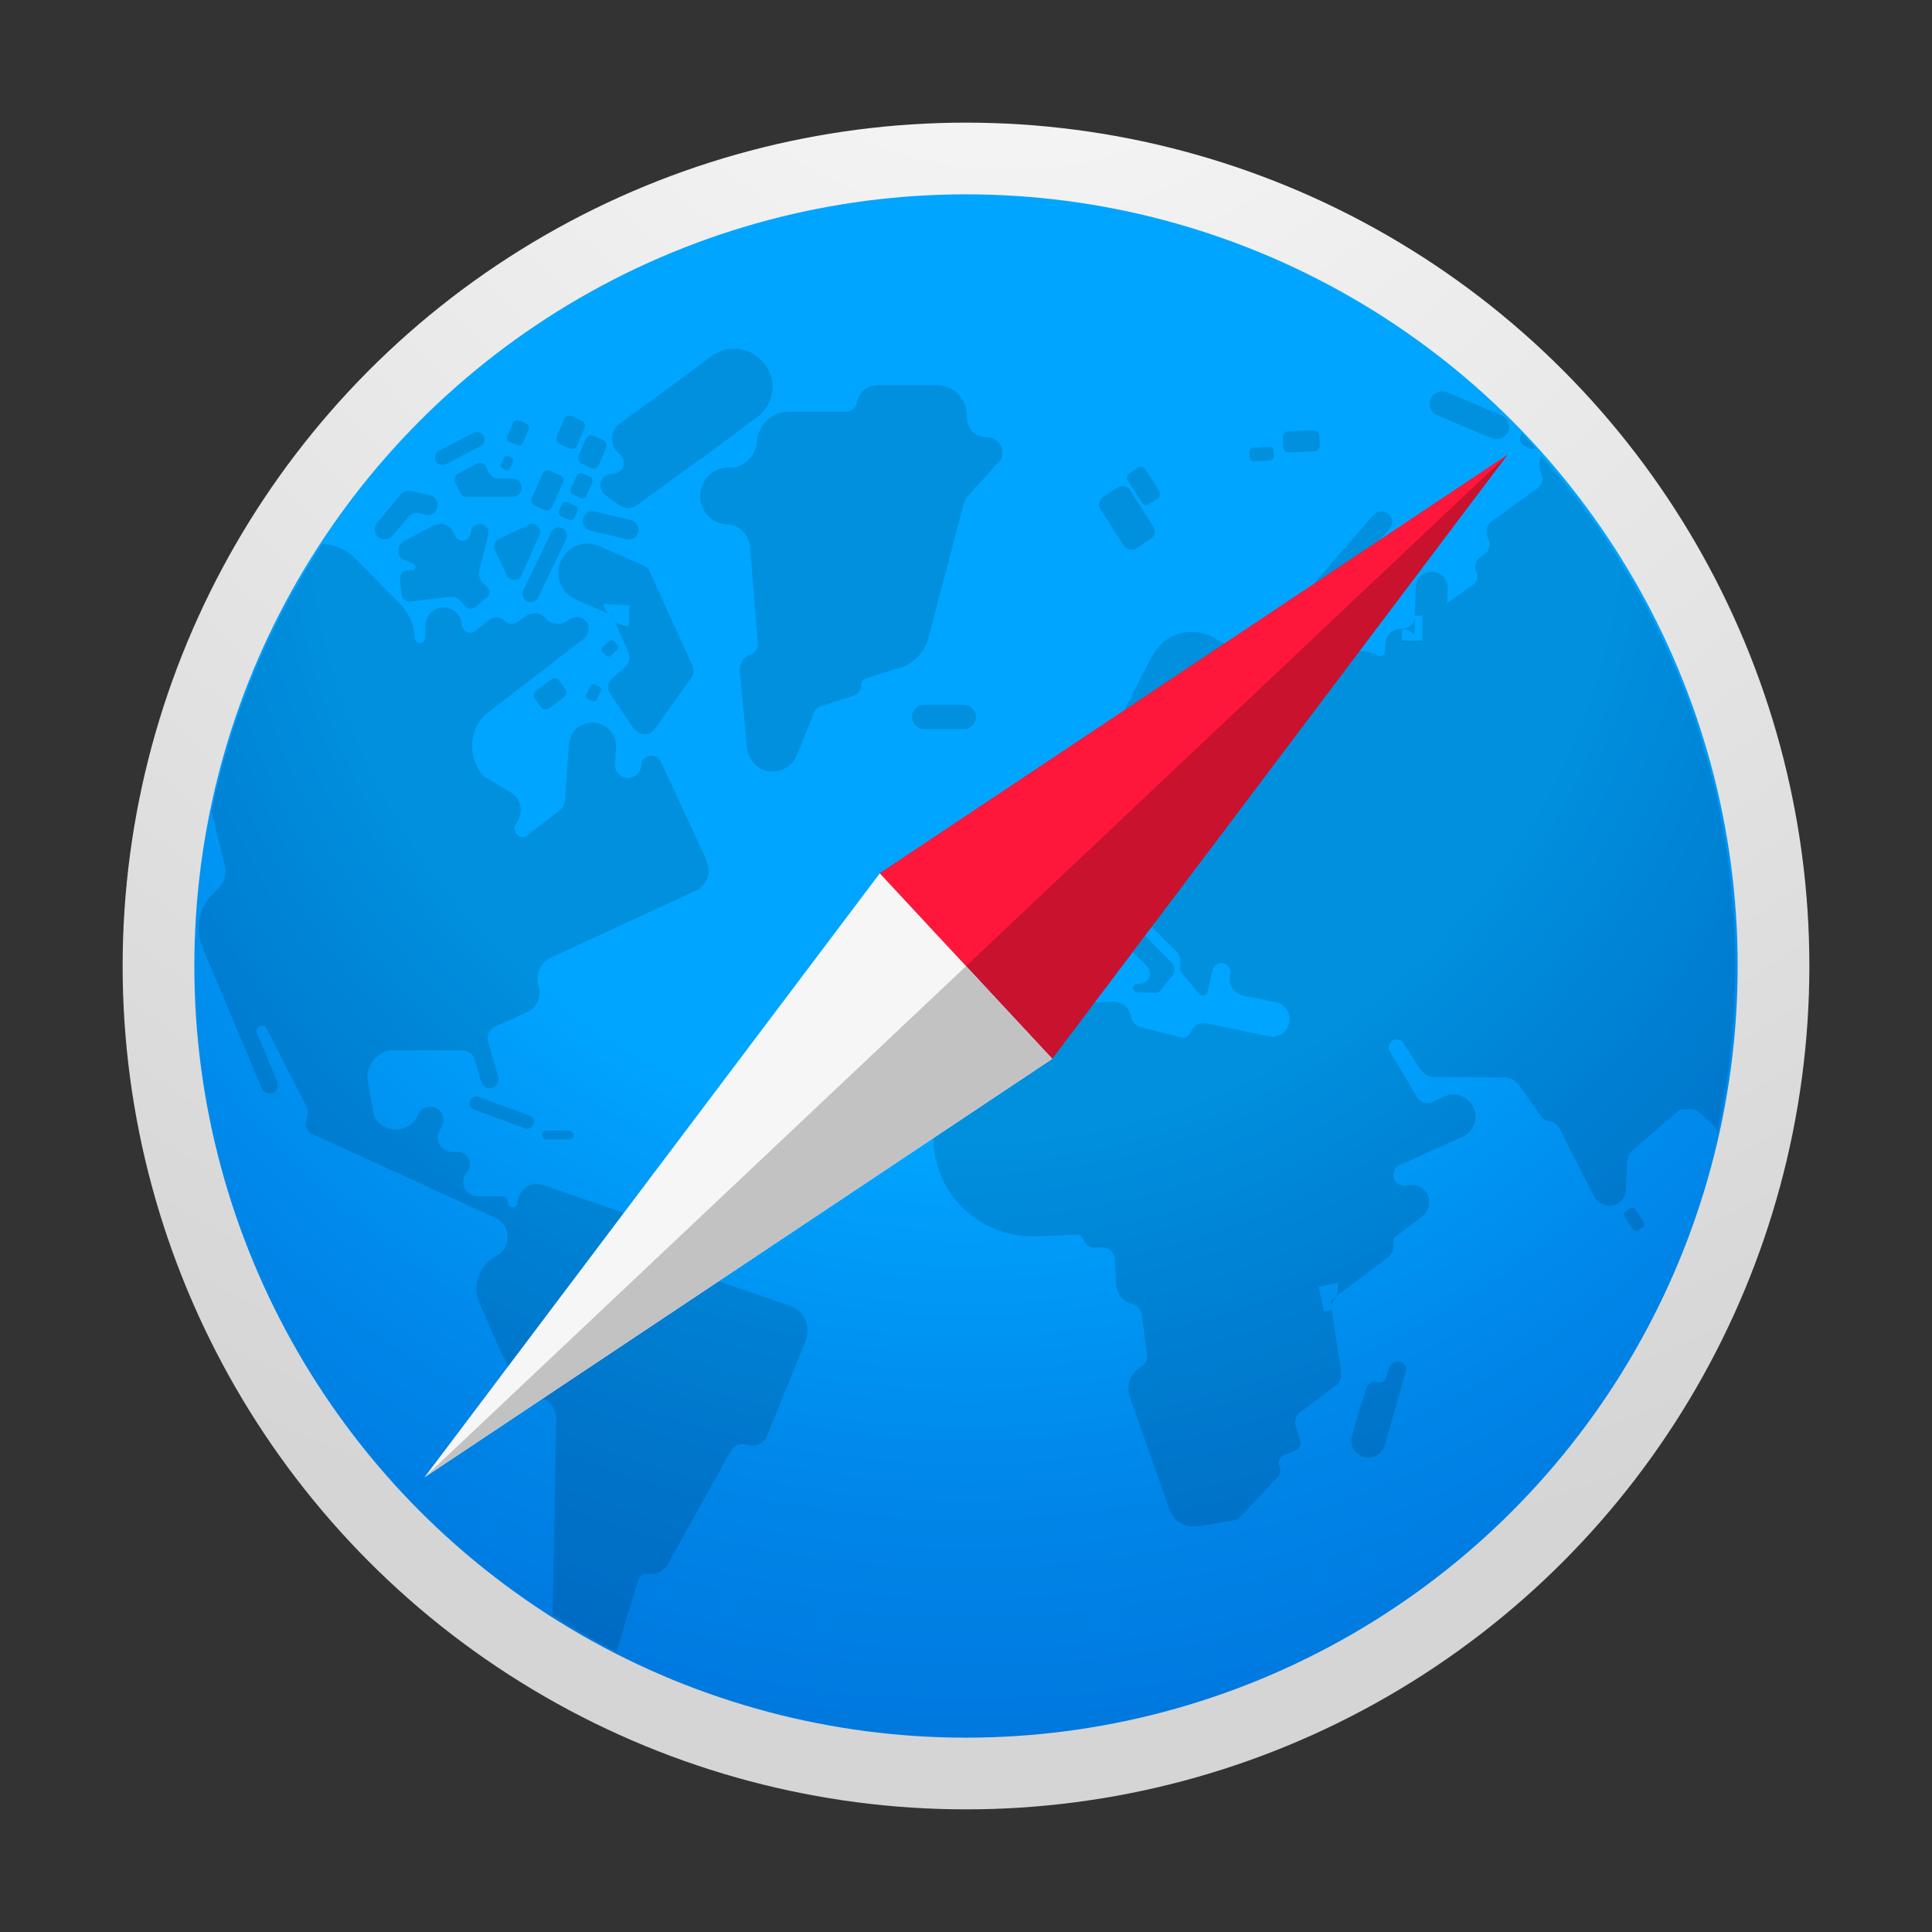 <svg xmlns="http://www.w3.org/2000/svg" xmlns:xlink="http://www.w3.org/1999/xlink" style="enable-background:new 0 0 1024 1024" x="0" y="0" version="1.1" viewBox="0 0 1024 1024" xml:space="preserve"><rect x="0" y="0" width="1024" height="1024" fill="#333333" stroke="none"/><style type="text/css">.st0{fill:url(#SVGID_1_)}.st1{fill:url(#SVGID_2_)}.st2{opacity:.13}.st3{fill:#c9122e}.st4{fill:#ff173b}.st5{fill:#f6f6f6}.st6{fill:#c2c2c2}.st7{display:none}.st8{fill:#c9122e}.st10,.st11,.st8,.st9{display:inline}.st9{fill:#ff173b}.st10{fill:#f6f6f6}.st11{fill:#c2c2c2}</style><g id="Circle"><radialGradient id="SVGID_1_" cx="534.994" cy="-103.143" r="954.203" gradientUnits="userSpaceOnUse"><stop style="stop-color:#fbfafa" offset="0"/><stop style="stop-color:#d5d5d5" offset="1"/></radialGradient><circle cx="512" cy="512" r="447" class="st0"/><radialGradient id="SVGID_2_" cx="512" cy="256.552" r="1086.499" gradientUnits="userSpaceOnUse"><stop style="stop-color:#00a5ff" offset=".32"/><stop style="stop-color:#009ffb" offset=".349"/><stop style="stop-color:#0086e8" offset=".499"/><stop style="stop-color:#0073db" offset=".654"/><stop style="stop-color:#0069d4" offset=".817"/><stop style="stop-color:#0065d1" offset="1"/></radialGradient><circle cx="512" cy="512" r="409" class="st1"/><g class="st2"><path d="M283.5,268.1l5,2.3c1.7,0.6,3.3,0,4.1-1.7l5.8-12.8c0.6-1.7,0-3.3-1.7-4.1l-5-2.3c-1.7-0.6-3.3,0-4.1,1.7l-5.8,12.8 C281.2,265.6,281.9,267.3,283.5,268.1z"/><path d="M296.8,235.4l5,2.3c1.7,0.6,3.3,0,4.1-1.7l3.9-9.1c0.6-1.7,0-3.3-1.7-4.1l-5-2.3c-1.7-0.6-3.3,0-4.1,1.7l-3.9,9.1 C294.5,233,295.1,234.6,296.8,235.4z"/><path d="M310.8,262.7l3.1-7c0.6-1.2,0-2.7-1.2-3.1l-3.9-1.7c-1.2-0.6-2.7,0-3.1,1.2l-3.1,7c-0.6,1.2,0,2.7,1.2,3.1l3.9,1.7 C309,264.6,310.4,264,310.8,262.7z"/><path d="M308.3,245.8l5,2.3c1.7,0.6,3.3,0,4.1-1.7l3.9-9.1c0.6-1.7,0-3.3-1.7-4.1l-5-2.3c-1.7-0.6-3.3,0-4.1,1.7l-3.9,9.1 C306.1,243.3,306.7,245,308.3,245.8z"/><path d="M270.1,234.2l3.9,1.7c1.2,0.6,2.7,0,3.1-1.2l3.1-7c0.6-1.2,0-2.7-1.2-3.1l-3.9-1.7c-1.2-0.6-2.7,0-3.1,1.2l-3.1,7 C268.2,232.3,268.8,233.8,270.1,234.2z"/><path d="M266.1,248.1l2.3,1c0.6,0.2,1.4,0,1.9-0.6l1.7-3.9c0.2-0.6,0-1.4-0.6-1.9l-2.3-1c-0.6-0.2-1.4,0-1.9,0.6l-1.7,3.9 C265.3,246.8,265.5,247.6,266.1,248.1z"/><path d="M298,279.9c-2.3-1-4.8,0-5.8,2.1l-14.9,31c-1,2.1,0,4.8,2.1,5.8c2.1,1,4.8,0,5.8-2.1l14.9-31 C301.1,283.6,300.1,281,298,279.9z"/><path d="M312.9,281.2l19.2,4.6c2.7,0.6,5.6-1,6.2-3.9c0.6-2.9-1-5.6-3.9-6.2l-19.2-4.6c-2.7-0.6-5.6,1-6.2,3.9 C308.3,277.6,310,280.5,312.9,281.2z"/><path d="M236.3,246l18.4-9.5c1.9-1,2.7-3.5,1.7-5.4c-1-1.9-3.5-2.7-5.4-1.7l-18.4,9.5c-1.9,1-2.7,3.5-1.7,5.4 C232,246.2,234.5,247,236.3,246z"/><path d="M300.9,266.3c-1.2-0.6-2.7,0-3.1,1.2l-1.4,3.1c-0.6,1.2,0,2.7,1.2,3.1l3.9,1.7c1.2,0.6,2.7,0,3.1-1.2l1.4-3.1 c0.6-1.2,0-2.7-1.2-3.1L300.9,266.3z"/><path d="M296.3,360.8c-1-1.4-2.9-1.7-4.3-0.6l-7.9,6c-1.4,1-1.7,2.9-0.6,4.3l3.3,4.3c1,1.4,2.9,1.7,4.3,0.6l7.9-6 c1.4-1,1.7-2.9,0.6-4.3L296.3,360.8z"/><path d="M317.6,363.9l-2.7-1.2c-0.8-0.4-1.9,0-2.1,0.8l-2.1,4.8c-0.4,0.8,0,1.9,0.8,2.1l2.7,1.2c0.8,0.4,1.9,0,2.1-0.8l2.1-4.8 C318.9,365.2,318.5,364.1,317.6,363.9z"/><path d="M323.6,347.6l3.7-3.5c0.6-0.6,0.6-1.7,0-2.3l-2.1-2.1c-0.6-0.6-1.7-0.6-2.3,0l-3.7,3.5c-0.6,0.6-0.6,1.7,0,2.3l2.1,2.1 C322,348.2,323,348.2,323.6,347.6z"/><path d="M280.6,591.3l-26.9-9.9c-1.9-0.8-3.9,0.2-4.6,2.1c-0.8,1.9,0.2,3.9,2.1,4.6l26.9,9.9c1.9,0.8,3.9-0.2,4.6-2.1 C283.5,594,282.5,591.9,280.6,591.3z"/><path d="M301.7,599.3h-12.2c-1.2,0-2.3,1-2.3,2.3c0,1.2,1,2.3,2.3,2.3h12.2c1.2,0,2.3-1,2.3-2.3C304,600.4,303,599.5,301.7,599.3z"/><path d="M322,324.9c0.1,0.1,0.1,0.1,0.2,0.1c1.2,0.5,2.2,1.4,2.9,2.6l-0.8-1.7L322,324.9z"/><path d="M325.9,329.6C325.9,329.6,325.9,329.6,325.9,329.6l0-0.1C325.9,329.5,325.9,329.5,325.9,329.6z"/><path d="M276.5,258.4c0.2-2.5-1.9-4.8-4.6-4.8h-7.9c-1.9,0-3.5-1-4.6-2.7l-1.7-3.5c-0.8-1.9-3.1-2.5-4.8-1.7L243,251 c-1.9,0.8-2.5,3.1-1.7,4.8l2.7,5.6c0.8,1.4,2.5,2.3,3.9,1.9c0.2,0,0.2,0,0.4,0h23.4C274.4,263.2,276.5,261.1,276.5,258.4z"/><path d="M283.9,278.1c-1.2-0.6-2.9-0.6-3.9,0.2c-0.2,0-0.4,0.2-0.4,0.2l-15.5,7.4c-0.8,0.4-1.4,1-1.7,1.7c-0.6,1-0.8,2.5-0.2,3.7 l6.2,13.2c0.4,1,1,2.1,2.3,2.5c2.1,1,4.8,0.2,5.8-2.1l9.3-21.1C287,281.8,286,279.1,283.9,278.1z"/><path d="M255.4,308.5c0,0,0,0,0-0.2c-1.4-1.7-1.9-3.7-1.4-5.8l4.8-18.8c0.6-2.5-0.8-5-3.3-5.8c-2.5-0.6-5,0.8-5.8,3.3l-0.8,3.1 c-0.6,1.2-2.1,2.3-3.7,2.3s-2.9-0.8-3.7-2.1l-1.7-3.1c-1.7-3.3-5.6-4.6-8.9-3.1c-0.4,0-1,0.2-1.4,0.4l-15.3,8.1 c-0.6,0.2-1,0.6-1.4,1c-0.6,0.6-1.2,1.2-1.4,2.1c-1,2.7,0.2,6,3.1,7l4.3,1.7h0.2c0.8,0.4,1.2,1,1.2,1.9s-0.6,1.4-1.2,1.7h-0.8 l-2.3,0.2c-2.5,0.2-4.1,2.5-3.9,4.8l0.8,7.7c0.2,2.5,2.5,4.1,4.8,3.9l21.1-2.5c1.7,0,3.3,0.4,4.6,1.4l3.1,3.5 c1.4,1.7,4.1,1.9,5.8,0.4l5.6-4.8c2.1-1,2.3-3.7,0.6-5.4L255.4,308.5z"/><path d="M222.5,272.1l3.1,0.8c2.9,0.6,5.6-1.2,6.2-3.9c0.6-3.1-1.2-6-3.9-6.4l-9.5-2.3c-0.6-0.2-1.4-0.2-2.1,0 c-1.7,0-3.1,0.6-4.1,2.1l-12.4,14.9c-1.9,2.3-1.4,5.6,0.8,7.4c2.3,1.9,5.6,1.4,7.4-0.8l8.7-10.3 C218.3,272.1,220.4,271.4,222.5,272.1z"/><path d="M324.9,251.2c-2.3-0.2-4.6,0.8-5.8,2.9c-1.9,2.9-0.8,6.8,2.1,8.5l7.7,5.6c0.6,0.4,1.4,0.6,2.3,0.8c1.9,0.6,4.1,0.4,6-1 l34.1-24.8c0.8-0.4,1.4-0.8,2.3-1.4l6.4-4.8l2.9-2.1c0.2-0.2,0.4-0.4,0.6-0.6l18-13.4c8.9-6.6,10.6-19.2,3.7-28.1 s-19.4-10.6-28.3-3.9l-15.5,11.6l-32.9,24c-4.6,3.3-5.4,9.7-2.1,14.1c0.6,0.8,1.4,1.7,2.3,2.3c2.3,2.1,2.7,5.8,0.6,8.3 C328.2,250.3,326.5,251,324.9,251.2z"/><path d="M531.1,240.6c0.2-0.2,0.2-0.4,0.2-0.6c0-4.6-3.7-8.3-8.3-8.3h-0.4c-5.6,0-9.9-4.3-10.1-9.9c0-0.6,0-1,0-1.7 c0-8.9-7.2-15.9-15.9-15.9h-5h-18.2h-8.5c-5.8,0-10.3,4.3-10.8,9.9c-0.8,2.5-3.1,4.1-5.8,4.1h-30.2c-8.7,0-15.9,6.6-16.8,15.1 h-0.2c0,7.4-5.4,13.4-12.4,14.5h-2.5c-8.3,0-15.1,6.8-15.1,15.1c0,8.3,6.8,15.1,15.1,15.1c6.4,0.6,11.4,6.2,11.4,12.8l4.1,50.9 c0,1.9-1,3.7-2.7,4.8c-0.6,0.2-1.2,0.4-1.9,0.6h-0.2c-3.1,1.7-5,5-4.8,8.7l3.9,41.2c0.2,1.4,0.6,2.7,1.2,3.7 c1.4,3.3,3.9,6,7.4,7.2c7,2.9,14.9-0.6,17.8-7.7l9.3-23.2c0.6-1.2,1.9-2.3,3.3-2.7l17.4-5.6c2.9-1,4.6-3.7,4.1-6.4 c0.2-1.2,1-2.1,2.1-2.5l17.2-5.6c0.8-0.2,1.4-0.4,2.3-0.6h0.2c0.4-0.2,0.6-0.2,0.8-0.4c6.2-2.7,11.2-8.1,13-15.1l18.6-70.8 c0-0.2,0.2-0.2,0.2-0.4c0.2-1,0.6-1.9,1.2-2.7c0,0,0,0,0-0.2l17.2-19.2C530.7,243.7,531.4,242.1,531.1,240.6z"/><path d="M325.9,329.4c-0.2-0.7-0.5-1.3-0.8-1.9L325.9,329.4z"/><path d="M344.3,302.9c-0.8-1.7-2.3-2.9-3.9-3.3c-0.8-0.6-1.9-1-2.9-1.4l-20.3-8.9c-7.9-3.3-16.8,0.6-20.1,8.5 c-3.3,7.9,0.6,16.8,8.5,20.1l16.4,7.1c-0.9-0.9-2.3-4.8-2.3-4.8l13.9,0.6l-0.4,11.4c-0.2-0.2-6.7-1.7-7.2-2.4l7.2,16.1 c1,2.5,0.2,5.4-1.4,7.2l-7,6.2c-2.7,2.1-3.3,6-1.2,8.7l12,17.8c0.6,0.8,1.7,1.7,2.5,2.1c0,0,0.2,0,0.2,0.2 c2.9,1.9,6.8,1.2,8.7-1.7l19-26.7c1.7-1.9,2.1-4.6,1-7L344.3,302.9z"/><path d="M343.9,834.4c4.1,0.2,8.3-1.9,10.3-5.8l32.9-59.2c1.7-3.1,5.2-4.8,8.5-3.7h0.2c0.2,0.2,0.6,0.2,0.8,0.2 c0.2,0,0.2,0,0.4,0.2c3.9,0.8,8.1-1.2,9.5-5l20.1-49.4c0.2-0.4,0.2-0.8,0.4-1c0-0.2,0.2-0.4,0.2-0.6c2.7-7.7-1.2-15.5-8.5-18 l-41.6-14.3c-3.9-1.9-6.2-6.2-5.6-10.6c1.4-5.2-1.2-10.8-6.6-12.6l-77-26.5c-5.4-1.9-11.2,1-13,6.4c-0.4,0.8-0.4,1.9-0.6,2.9 c0,1.4-1,2.5-2.5,2.5s-2.5-1-2.5-2.5c0-1.9-1.4-3.3-3.3-3.3h-13.4c-2.7-0.2-5.2-1.9-6.4-4.6c-1.2-2.7-0.8-5.8,1-7.9 c1.2-1.2,1.9-2.9,1.9-4.6c0-3.5-2.9-6.4-6.4-6.4h-2.7c-2.7,0-5.6-1.4-7-3.9c-1-2.1-1.2-4.1-0.6-6.2l1.9-3.7 c1.7-3.5,0.4-7.7-3.1-9.5c-3.5-1.7-7.7-0.4-9.5,3.1l-1,2.3c-2.3,3.5-6.2,6-10.8,6c-5.4,0-9.9-3.1-11.8-7.9l-3.3-18.6 c-0.6-7.4,4.6-14.1,11.6-15.5h38.5c3.3,0,6.2,2.3,7,5.6l3.1,11c0.6,2.5,3.3,3.9,5.8,3.3c2.5-0.6,3.9-3.3,3.3-5.8l-5.2-18 c-1.2-3.1,0-6.6,2.7-8.3l17.8-8.1c5.6-2.5,8.1-9.1,5.8-14.7c-1.2-5.6,1.4-11.2,6.2-13.9l77.6-35.8c5.6-2.7,8.1-9.3,5.6-15.1 c0-0.2-0.2-0.4-0.2-0.4c0-0.6-0.2-1.2-0.4-1.7l-23.8-51.1c-1.2-2.7-4.6-3.9-7.2-2.7c-1.9,0.8-2.9,2.5-3.1,4.3c0,3.9-3.1,7-7,7 c-3.5,0-6.6-2.7-7-6.2l0.6-10.3c0.2-6.8-5.2-12.6-12.2-12.8c-6.8-0.2-12.6,5.2-12.8,12.2l-2.1,29.8c-0.4,1.4-1,2.9-2.3,4.1 l-18.4,14.3c-1.7,0.6-3.5,0.2-4.8-1.2c-1.7-1.9-1.7-4.6,0.2-6.4h-0.2c0.2-0.2,0.4-0.6,0.6-0.8c3.1-5.2,1.4-11.8-3.7-14.9 l-14.5-8.7c-8.5-9.5-8.1-24.2,1.2-32.9l52.1-40.1c2.7-2.1,3.3-6.2,1.2-8.9s-6.2-3.3-8.9-1.2l-0.6,0.4c-3.5,2.9-8.7,2.7-11.8-0.6 c-2.7-3.5-7.9-3.9-11.4-1.2l-3.3,2.5c-2.1,1.7-5,1.7-7,0c-0.2-0.2-0.4-0.4-0.6-0.6c0,0-0.2,0-0.2-0.2c-2.3-1.7-5.4-1.9-7.7,0 l-7.7,6c-0.6,0.4-1.4,0.8-2.5,0.8c-2.5,0-4.3-2.1-4.3-4.3v0.2c-0.2-5-4.3-9.1-9.3-9.3c-5.4-0.2-9.9,3.9-9.9,9.3l-0.4,7v-0.2 c0,1.4-1.2,2.7-2.7,2.7c-1.2,0-2.5-1-2.7-2.3c0-6.4-2.5-13-7.4-18l-24.2-24.6c-4.8-4.8-11.1-7.3-17.4-7.6 c-13.4,20.5-25,42.1-34.7,64.9c-10.6,25-18.6,50.8-23.9,77.2l7.3,29.7c0.4,4.6-1.4,9.1-5,12c0,0-0.2,0.2-0.2,0.4 c-8.5,7.2-11.6,19.4-6.8,30l18.6,44.3l12.6,30c1,2.3,3.5,3.3,5.8,2.5c2.3-1,3.3-3.5,2.5-5.8L136,547c-0.2-1.2,0.4-2.7,1.7-3.1 c1.4-0.6,3.1,0,3.7,1.4l-0.2-0.4l21.5,42c0.6,1.9,0.6,3.7,0.2,5.6c-0.2,0.2-0.2,0.4-0.4,0.6c-1.2,2.9,0,6.4,2.9,7.9l61.9,28.3 c0.2,0.2,0.4,0.2,0.6,0.4l35,15.9c3.7,1.9,6.2,5.8,6.2,10.1c0,4.1-2.1,7.7-5.4,9.7c-9.5,4.6-13.9,15.9-9.5,25.4l11.4,26.1 c0.6,1.2,1.2,2.5,2.1,3.7l3.1,6.8c2.9,6.6,8.5,11.2,14.9,13c5.6,1.4,9.5,6.8,9.1,12.8l-1.9,102.8c11,7,22.3,13.5,33.9,19.4 l11.4-37.9C338.7,835.2,341.4,833.7,343.9,834.4z"/><path d="M795.7,220.1L767,207.9c-3.3-1.4-7.2,0.2-8.7,3.5c-1.4,3.5,0,7.4,3.5,8.7l28.8,12.2c3.3,1.4,7.2-0.2,8.7-3.5 C800.7,225.5,799.1,221.6,795.7,220.1z"/><path d="M808.2,236.5l1.9,1c1.2,0.6,2.6,0.6,3.8,0c-2.4-2.6-4.8-5.1-7.2-7.7c-0.2,0.3-0.4,0.6-0.6,0.9 C805.1,232.8,805.9,235.4,808.2,236.5z"/><path d="M722.7,772.3c4.8,1.4,9.7-1.4,11.2-6.2l1-3.5l10.1-35.2c1-2.3-0.4-5-2.9-5.6s-5,0.6-5.8,3.1l-1.7,5.4 c-0.6,1.9-2.7,2.9-4.6,2.3H730c-2.5-0.6-5,0.6-5.8,3.1l-2.7,8.7c-0.2,0.4-0.4,0.8-0.6,1.4l-4.3,15.3 C715.1,765.9,718,770.8,722.7,772.3z"/><path d="M705.8,692.3c0.1-1.8,1.1-3.6,2.4-4.7c0.1-0.1,0.3-0.4,0.4-0.8l-3.3,2.5L705.8,692.3z"/><path d="M749.6,336.6l0.4-10.1h0c0,3.7-2.9,6.6-6.6,6.6v0.4h0C745.9,333.5,748.2,334.7,749.6,336.6z"/><path d="M510.9,373.6h-21.1c-3.5,0-6.4,2.9-6.4,6.4s2.9,6.4,6.4,6.4h21.1c3.5,0,6.4-2.9,6.4-6.4 C517.3,376.7,514.6,373.8,510.9,373.6z"/><path d="M727.9,273.1l-29,33.1c-0.2,0.2-0.4,0.4-0.4,0.6c-1.7,1.4-2.1,3.7-0.8,5.4l14.5,21.7c1.2,1.9,3.9,2.5,5.8,1 c1.9-1.2,2.5-3.9,1-5.8l-6.2-9.3c-2.1-3.9-2.1-8.7,0.2-12.8l23.4-26.7c2.1-2.3,1.9-5.8-0.6-7.9C733.5,270.4,730,270.6,727.9,273.1 z"/><path d="M934.1,620.2v-0.4l0.4,0.2L934.1,620.2z"/><path d="M817.3,252.2c0.8,2.1,0,4.6-1.9,6.2l-24.6,17.8c-3.1,2.3-3.9,6.6-1.7,9.7c1,2.5,0.4,5.6-1.7,7.4l-2.9,2.1 c-2.3,1.7-3.1,4.6-2.3,7.2c0.2,0.4,0.4,0.8,0.6,1.2c0.8,2.1,0,4.6-1.9,6l-13.9,9.9l0.4-7.7c0.2-4.8-3.5-8.7-8.1-8.9 c-4.8-0.2-8.7,3.5-8.9,8.1l-0.6,15.1h4.1v13.2h-10.8v-6.2c-4.8-0.2-8.7,3.5-8.9,8.1l-0.2,4.6c-0.2,0.8-0.8,1.4-1.7,1.7 c-0.6,0.2-1,0.2-1.7,0c-6.4-3.9-15.1-3.5-21.1,1.7l-40.1,34.3c-1,0.4-2.1,0.4-3.1,0c-0.8-0.4-1.4-1-1.9-1.9v-3.7 c0-2.3-1.4-4.3-3.5-5.2c-1.4-0.8-2.1-2.7-1.2-4.1c0.6-1.2,2.1-1.9,3.5-1.4l4.6,2.5c3.9,2.1,8.7,0.6,11-3.1c2.1-3.9,0.6-8.7-3.1-11 l-30.4-16.6c-0.8-0.6-1.4-1-2.3-1.4c-11.4-6.2-25.7-2.1-31.9,9.3l-7.2,13.4h0.2L588.9,390c-1.2,1.7-3.3,2.7-5.6,2.5l-7.2-0.2 c-2.9-0.2-5.6,2.1-5.6,5.2l-0.6,21.5c-0.2,2.9,2.1,5.6,5.2,5.6l7.2,0.4c2.7,0.2,5-1.7,5.6-4.1c0.2-0.4,0.4-0.6,0.8-0.6 c0.4,0,0.6,0.2,0.8,0.4l5,14.5c0.8,2.9,3.9,4.3,6.8,3.5l7-2.1c2.9-0.8,4.3-3.9,3.5-6.8l-2.9-8.1c0-0.6,0.2-1.4,0.8-1.9 c0.2-0.2,0.6-0.4,1-0.4h3.5c2.5,0,4.6-2.1,4.6-4.6c0-2.5-2.1-4.6-4.6-4.6h-1.9c-0.8-0.2-1.7-0.6-2.1-1.4c-0.4-0.6-0.4-1.4-0.2-2.1 l16.1-30.6c1.2-1.2,3.1-1.7,4.6-0.8c1.7,0.8,2.5,2.7,2.1,4.3l-7.7,19c-0.4,0.8-0.8,1.7-1,2.7c-0.8,2.9,0.8,6.2,3.7,7.2 c0.2,0,0.4,0.2,0.6,0.2c0.8,0.2,1.4,0.4,2.3,0.4H648c1.2,0,2.3,1,2.3,2.3s-1,2.3-2.3,2.3h-3.5c-9.3,0-16.8,7.4-16.8,16.8 c0,5.4,2.5,10.1,6.6,13.2h-36c-2.7,0-5.2-1.7-6.2-4.1l-0.6-2.3c0-0.2,0-0.2,0-0.4l-1-4.3c-0.4-2.1-2.7-3.5-4.8-3.1 c-2.1,0.4-3.5,2.7-3.1,4.8l0.8,3.3c0.2,2.9-1.4,5.6-3.9,6.6c-0.2,0-0.4,0.2-0.6,0.2c-5.2,2.1-8.9,6.6-9.7,12c0,0.2,0,0.4,0,0.6 c0,0.2,0,0.6,0,0.8c-0.8,6.4-6,11.6-12.4,12.4H545c-3.3,0-6,2.7-6,6s2.7,6,6,6h1.4c3.3,0.6,5.8,3.5,5.8,6.8s-2.3,6-5.4,6.8h-19.7 c-3.3,0-5.8,2.5-6,5.8l-0.2,18.6c0,3.3,2.5,5.8,5.8,6h25.9c3.3,0,5.8-2.5,6-5.8v-3.9c0-2.5,1.9-4.8,4.3-5.2c0.2,0,0.4,0,0.6,0h0.2 c2.5-0.6,4.6-2.7,4.8-5.2c0-3.1,2.5-5.8,5.8-5.8h9.3c0.8,0,1.7-0.2,2.3-0.8c2.7-2.7,6.8-2.7,9.5,0l13,13c1,1.4,1.4,3.3,0.8,5.2 c-0.6,2.1-2.5,3.5-4.6,3.7h-1.7c-1.2,0-2.3,1-2.3,2.3s1,2.3,2.3,2.3l9.9,0.2c0.8,0,1.4-0.4,1.9-1c0.2-0.2,0.2-0.2,0.4-0.4l5.6-7 c0,0,0,0,0.2,0c2.1-2.1,2.1-5.4,0-7.7l-18.2-18.4c-0.6-1.2-0.4-2.5,0.6-3.5c1-1,2.5-1.2,3.5-0.6l17.4,17.4c0.8,1,1.2,2.3,1.4,3.5 v5.4c0,0.8,0.2,1.4,0.8,1.9l9.3,11.2c0.4,0.6,1.4,0.8,2.1,0.6c1-0.2,2.1-0.8,2.3-2.1l2.7-11.8c0.8-2.3,3.3-3.7,5.8-3.1 c2.5,0.6,4.1,3.1,3.5,5.6c-0.2,0.8-0.4,1.7-0.4,2.5c0,4.3,2.9,7.9,7,8.9c0.2,0.2,0.6,0.2,1,0.2l16.8,3.5l-0.6-0.2 c5,0.8,8.5,5.8,7.4,10.8c-0.8,4.6-4.8,7.7-9.3,7.7l-34.5-7.2c-3.5-0.8-6.8,1-8.3,4.3c-0.6,2.1-2.7,3.5-4.8,3.3l-21.9-5.6 c-2.5-0.6-4.3-2.7-5-5c-0.4-5-4.8-8.7-9.7-8.5l-20.5,0.8c-0.2,0-0.4,0-0.6,0l-30.4,0.8c-9.3,0.4-16.8,8.5-16.3,17.8 c0,0.2,0,0.4,0,0.6c0,0.2,0,0.4,0,0.6s0,0.4,0,0.8c0.2,2.3-0.8,4.3-2.7,5.6c-15.5,9.7-25.4,27.3-24.6,47 c1.2,29.2,25.9,51.7,55,50.3l20.7-0.8c1.7-0.2,3.1,0.8,3.7,2.3c0.8,2.9,3.5,4.8,6.6,4.6l3.3-0.2c3.3-0.2,6.2,2.3,6.8,5.6l0.8,14.1 c0.4,5,3.7,9.1,8.3,10.3h0.2c2.3,0.6,4.1,2.3,5,4.8l2.7,21.3c0,0.2,0,0.4,0,0.4l0.2,0.8c0.2,2.5-1.2,5-3.5,6.2 c-5.4,3.3-7.9,9.9-5.6,15.9l20.9,59.6c2.1,5.8,7.7,9.3,13.7,8.9c0.4,0,1,0,1.7,0l18.4-3.1c1.7-0.2,3.1-1.2,4.1-2.5 c0.2-0.2,0.6-0.4,0.8-0.6l18.8-20.1c1.2-1.4,1.7-3.5,1-5.2c-1.2-2.1-0.6-4.8,1.7-6l6.8-2.9c1.7-0.6,2.5-2.3,2.5-3.9 c0-0.6,0-1-0.2-1.7l-2.1-6.4c-1.2-2.7-0.4-5.8,1.7-7.7l19.2-14.5c2.1-1.4,2.9-3.7,2.9-6c0-0.4,0-1,0-1.7l-5.3-34.4 c0,0.7,0,1.3,0.2,2l-3.9,0.8l-2.9-13l10.6-2.3c-0.2,0.2-0.5,5.1-1.1,7.1l27.3-20.5c2.5-2.1,3.5-5.2,2.7-8.3c0-0.8,0.2-1.7,0.8-2.3 l14.5-11c4.1-3.1,5-9.1,1.9-13.2c-2.5-3.3-6.8-4.3-10.6-3.1c-2.5,0.2-4.8-1-6-3.3c-1.2-2.7-0.4-5.8,2.1-7.4l34.1-15.3 c5.8-2.7,8.5-9.7,5.8-15.5c-2.7-5.8-9.7-8.5-15.5-5.8l-6.2,2.9c-2.9,1.2-6.2,0.4-8.1-2.1l-0.6-1.2l-14.3-24.2 c-0.6-1.9,0-3.9,1.7-5c1.7-1.2,3.9-0.8,5.4,0.6l9.5,14.7c0.6,0.8,1.2,1.4,2.1,2.1c1,1,2.5,1.7,3.9,1.7l38.1,0.4c0.2,0,0.2,0,0.4,0 c2.7,0,5.4,1.2,7.2,3.3l12,17c1.2,1.9,3.3,2.9,5.4,3.1c2.1,0.4,3.9,2.1,4.8,4.1l18.4,36c1,1.9,2.5,3.1,4.3,3.7 c1,0.4,2.1,0.6,3.1,0.8c4.8,0.2,8.9-3.5,9.1-8.3l0.8-15.5c0-0.2,0-0.4,0.2-0.6c0-1.7,0.6-3.1,1.9-4.3l0.8-0.8c0,0,0.2,0,0.2-0.2 l21.3-18.4c0.8-0.6,1.4-1,1.7-1.4c1.2-1,2.7-1.7,4.3-1.7h3.5c1.4,0,2.9,0.6,4.1,1.7c0.4,0.4,1.4,1,2.3,1.9l5.6,5.2 c0.8,0.8,1.2,2.1,1.4,3.1l0.1,1.8c6.5-29.1,9.8-59,9.8-89.4c0-55.1-10.8-108.5-32.1-158.8c-17.4-41.1-41.1-78.6-70.7-111.9 C815.6,244.8,815.7,248.8,817.3,252.2z M680.9,552c-0.4-0.1-0.8-0.3-1.2-0.5l1.6,0.3L680.9,552z"/><path d="M587.8,518.5c1.7,0,3.1-1.2,3.1-2.9l0.2-7.2c0-1.7-1.2-3.1-2.9-3.1c-1.7,0-3.1,1.2-3.1,2.9l-0.2,7.2 C584.9,517,586.2,518.5,587.8,518.5z"/><path d="M599,259.9c-1.4-2.3-4.6-2.9-6.8-1.4l-7.4,4.8c-2.3,1.4-2.9,4.6-1.4,6.8l12.2,19c1.4,2.3,4.6,2.9,6.8,1.4l7.4-4.8 c2.3-1.4,2.9-4.6,1.4-6.8L599,259.9z"/><path d="M607.1,248.7c-0.8-1.4-2.7-1.9-4.1-0.8l-4.3,2.9c-1.4,0.8-1.9,2.7-0.8,4.1l7.2,11.4c0.8,1.4,2.7,1.9,4.1,0.8l4.3-2.9 c1.4-0.8,1.9-2.7,0.8-4.1L607.1,248.7z"/><path d="M865.5,651.7c0.6,0.8,1.7,1,2.5,0.6l2.7-1.9c0.8-0.6,1-1.7,0.6-2.5l-4.6-7c-0.6-0.8-1.7-1-2.5-0.6l-2.7,1.9 c-0.8,0.6-1,1.7-0.6,2.5L865.5,651.7z"/><path d="M699.5,236.1l-0.2-5.2c0-1.7-1.4-2.9-3.1-2.9l-13.4,0.6c-1.7,0-2.9,1.4-2.9,3.1l0.2,5.2c0,1.7,1.4,2.9,3.1,2.9l13.4-0.6 C698.3,239.2,699.5,237.7,699.5,236.1z"/><path d="M672.9,236.7l-8.7,0.6c-1,0-1.9,1-1.9,2.1l0.2,3.3c0,1,1,1.9,2.1,1.9l8.7-0.6c1,0,1.9-1,1.9-2.1l-0.2-3.3 C674.9,237.5,673.9,236.7,672.9,236.7z"/><path d="M562.8,454.5c1.2-1.4,1-3.5-0.4-4.8c-0.8-0.6-1.9-1-2.9-0.6c-0.8,0.2-1.7-0.2-2.1-0.8l-9.1-14.3c-0.4-0.6-1.2-1.2-2.1-1.2 c-0.2,0-0.4-0.2-0.4-0.4c-0.2-0.2-0.2-0.4-0.2-0.6l3.5-6.4c0.2-0.2,0.2-0.4,0-0.8v-0.2c0-0.6-0.4-1-1-1l-5.2,0.2 c-0.2,0-0.4-0.2-0.4-0.2c-0.2-0.2-0.2-0.4-0.2-0.6l0.8-1.9c0.4-1,0-2.3-1-2.7c-1-0.4-2.3,0-2.7,1l-4.1,9.3 c-0.2,0.2-0.2,0.6-0.2,0.8c0,0.4,0,0.8,0.2,1.2l5,8.9c0.6,1,1.7,1.2,2.7,0.8c0.2,0,0.4,0,0.6,0c0.2,0.2,0.2,0.2,0.2,0.4 c-0.2,0.4-0.2,0.8-0.2,1.4l1.2,5.2c0.2,0.8-0.4,1.9-1.4,2.1c-1,0.2-1.7,1-1.7,2.1l0.4,7.2c0,1,1,2.1,2.3,1.9h0.2 c0.2,0,0.4,0,0.6,0.4c0,0.2,0,0.4-0.4,0.6l-2.7,0.6c-1.2,0.2-1.9,1.4-1.7,2.7c0.2,1.2,1.4,1.9,2.7,1.7l17.8-4.3 c1.4-0.6,2.1-1.7,1.9-2.9c-0.2-0.8-0.8-1.4-1.7-1.7c-0.2,0-0.2-0.2-0.4-0.2c0-0.2,0-0.2,0-0.4L562.8,454.5z"/><path d="M533.2,437.6c-1.9-0.6-3.9,0.6-4.3,2.5l-0.6,2.3c-0.2,0.4-0.6,0.8-1.2,0.8h-2.9c-1.4,0-2.7,1-2.7,2.5s1,2.7,2.5,2.7h0.2 c0.2,0,0.4,0.2,0.6,0.4c0.2,0.2,0.2,0.4,0,0.8l-2.1,3.9c0,0.2-0.2,0.2-0.4,0.2H522c-1.4,0.4-2.1,1.9-1.7,3.3 c0.4,1.4,1.9,2.1,3.3,1.7l9.9-3.3c0.4,0,0.8-0.4,0.8-0.8l1.2-7c0-0.4-0.2-0.8-0.6-1c-0.2-0.2-0.2-0.2-0.2-0.4l1-3.7 C536.1,440.3,535.1,438.2,533.2,437.6z"/></g></g><g id="Layer_3"><polygon points="466.3 462.9 557.7 561.2 799 241.1" class="st3"/><polygon points="466.3 462.9 512 512.1 799 241.1" class="st4"/><polygon points="557.7 561.2 466.3 462.9 225 783" class="st5"/><polygon points="557.7 561.2 512 512.1 225 783" class="st6"/></g><g id="Layer_3_copy" class="st7"><polygon points="472.8 465.4 551.2 549.6 758 275.3" class="st8"/><polygon points="472.8 465.4 512 507.5 758 275.3" class="st9"/><polygon points="551.2 549.6 472.8 465.4 266 739.7" class="st10"/><polygon points="551.2 549.6 512 507.5 266 739.7" class="st11"/></g></svg>